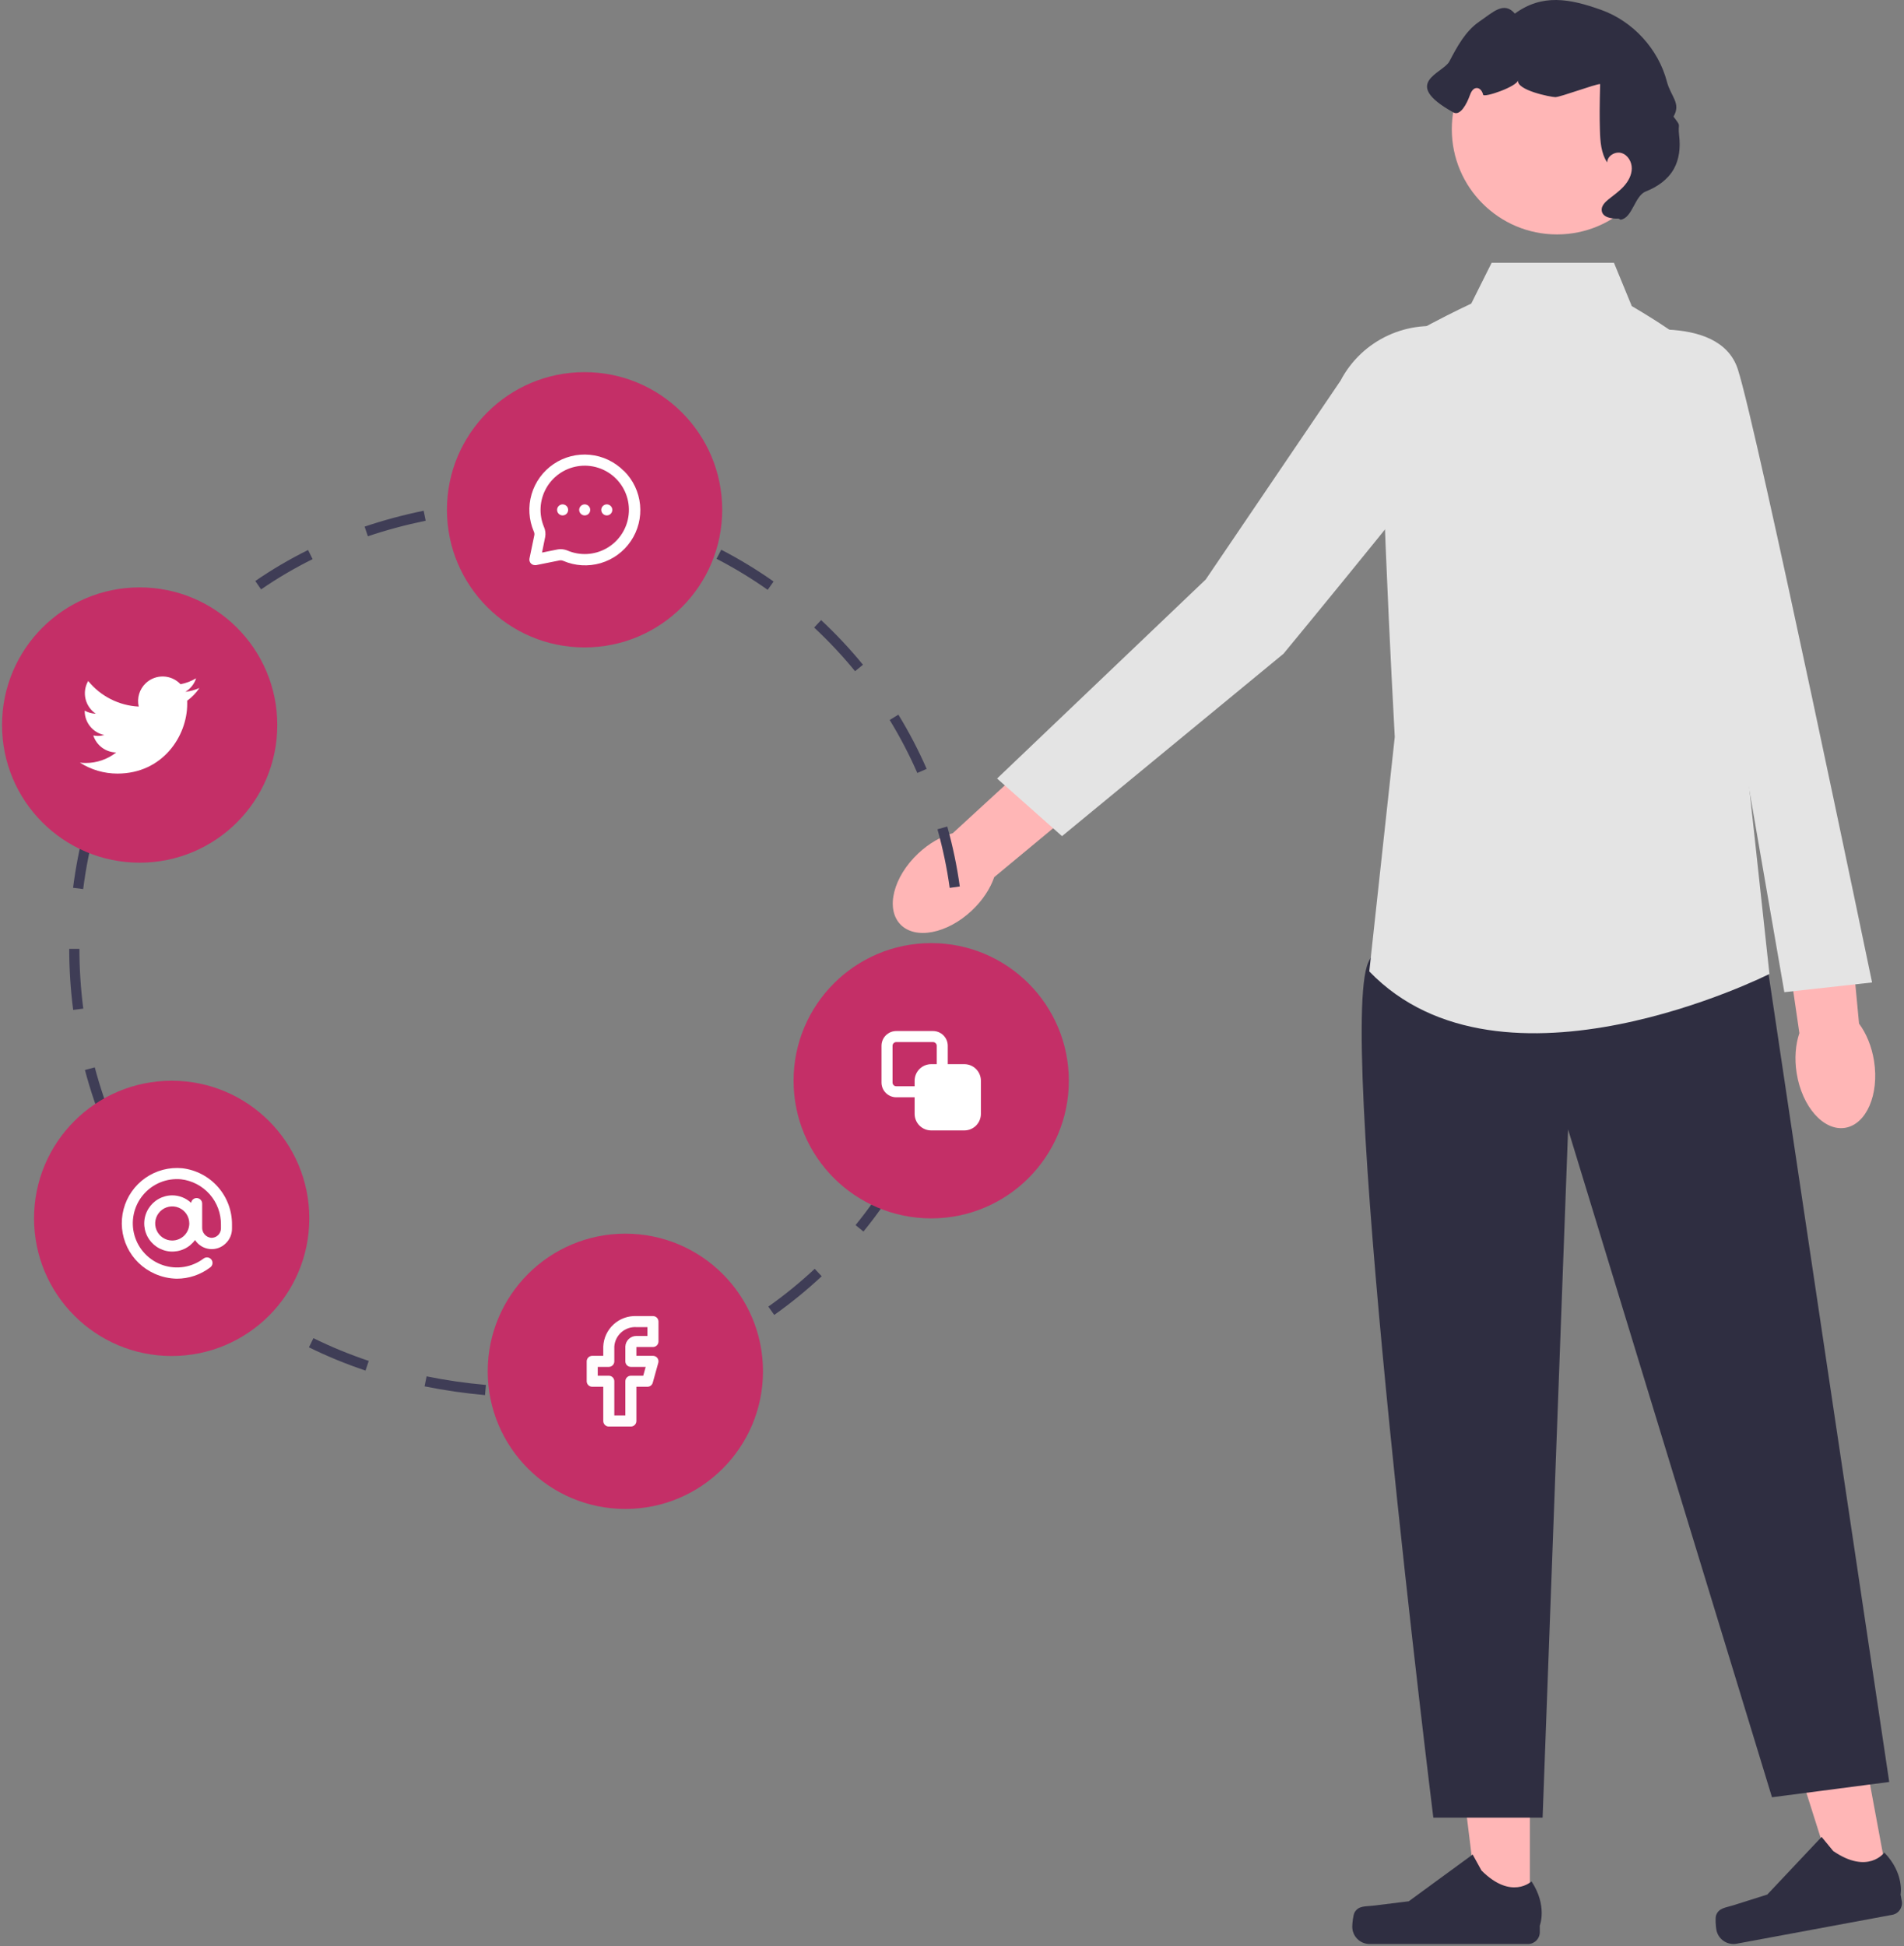 <svg width="272" height="278" viewBox="0 0 272 278" fill="none" xmlns="http://www.w3.org/2000/svg">
<rect x="0" y="0" width="272" height="278" fill="#808080" stroke="none"/>
<path d="M138.837 130.067C135.303 133.396 130.72 134.273 128.602 132.024C126.483 129.774 127.63 125.252 131.164 121.922C132.711 120.465 134.459 119.478 136.113 119.017L151.266 105.096L157.647 112.345L142.032 125.299C141.474 126.923 140.384 128.609 138.837 130.067Z" fill="#FFB6B6"/>
<path d="M218.553 273.326L211.248 273.325L207.773 245.15L218.554 245.151L218.553 273.326Z" fill="#FFB6B6"/>
<path d="M193.527 273.159C193.299 273.542 193.179 274.778 193.179 275.224C193.179 276.593 194.289 277.703 195.658 277.703H218.279C219.213 277.703 219.971 276.946 219.971 276.012V275.07C219.971 275.07 221.09 272.239 218.786 268.751C218.786 268.751 215.922 271.482 211.644 267.204L210.382 264.918L201.248 271.598L196.186 272.221C195.078 272.357 194.096 272.2 193.527 273.159Z" fill="#2F2E41"/>
<path d="M269.797 269.176L262.615 270.509L254.054 243.442L264.654 241.475L269.797 269.176Z" fill="#FFB6B6"/>
<path d="M245.162 273.581C245.008 273.999 245.116 275.236 245.197 275.674C245.447 277.02 246.741 277.909 248.087 277.659L270.328 273.528C271.246 273.358 271.852 272.475 271.682 271.557L271.51 270.631C271.51 270.631 272.093 267.643 269.191 264.634C269.191 264.634 266.875 267.843 261.887 264.417L260.229 262.4L252.469 270.635L247.605 272.173C246.541 272.509 245.547 272.533 245.162 273.581Z" fill="#2F2E41"/>
<path d="M251.898 134.088L269.89 254.552L253.141 256.736L224.013 161.34L220.371 259.649H204.761C204.761 259.649 191.277 151.145 195.265 138.037C199.253 124.93 251.898 134.088 251.898 134.088Z" fill="#2F2E41"/>
<path d="M213.089 37.543H230.567L233.115 43.733C233.115 43.733 243.31 49.559 243.31 51.743C243.31 53.928 249.5 108.908 249.5 108.908L252.777 139.129C252.777 139.129 214.546 158.426 195.612 138.765L199.253 105.267C199.253 105.267 196.341 52.836 197.797 50.651C199.253 48.466 210.177 43.369 210.177 43.369L213.089 37.543Z" fill="#E4E4E4"/>
<path d="M207.623 46.936C207.623 46.936 212.949 54.985 211.268 58.296C209.588 61.607 183.36 93.384 183.36 93.384L151.716 119.444L142.44 111.213L172.247 82.779L191.506 54.376C194.571 48.529 201.185 45.476 207.623 46.936Z" fill="#E4E4E4"/>
<path d="M267.719 151.551C268.48 156.347 266.622 160.627 263.571 161.111C260.519 161.595 257.428 158.1 256.667 153.304C256.334 151.205 256.503 149.205 257.054 147.578L254.085 127.217L263.67 126.027L265.579 146.226C266.606 147.602 267.386 149.452 267.719 151.551Z" fill="#FFB6B6"/>
<path d="M230.441 47.73C230.441 47.73 245.512 44.357 248.25 52.714C250.987 61.071 267.44 140.344 267.44 140.344L254.907 141.732L245.495 87.422L230.441 47.73Z" fill="#E4E4E4"/>
<path d="M222.427 33.488C230.726 33.488 237.453 26.76 237.453 18.462C237.453 10.163 230.726 3.436 222.427 3.436C214.129 3.436 207.401 10.163 207.401 18.462C207.401 26.76 214.129 33.488 222.427 33.488Z" fill="#FFB6B6"/>
<path d="M231.218 31.221C230.255 31.268 228.983 31.084 228.822 30.133C228.708 29.462 229.274 28.884 229.806 28.46C230.549 27.87 231.332 27.319 231.97 26.617C232.608 25.915 233.099 25.026 233.111 24.078C233.123 23.129 232.558 22.139 231.65 21.863C230.743 21.587 229.61 22.262 229.597 23.211C228.722 21.882 228.606 20.207 228.56 18.617C228.533 17.686 228.521 16.755 228.524 15.824C228.528 14.552 228.561 13.28 228.593 12.009C227.967 11.976 222.92 13.875 222.192 13.875C221.565 13.875 216.534 12.876 216.869 11.443C216.77 12.359 211.97 14.009 211.872 13.53C211.774 13.05 211.416 12.544 210.928 12.573C210.413 12.603 210.133 13.174 209.96 13.66C209.573 14.745 208.634 16.62 207.628 16.06C200.011 11.818 206.152 10.497 207.055 8.772C208.164 6.651 209.347 4.445 211.321 3.092C213.295 1.739 214.853 0.124 216.408 1.943C220.309 -0.901 224.179 -0.215 228.725 1.407C233.272 3.028 236.909 6.995 238.13 11.665C238.69 13.806 240.19 14.745 239.072 16.655C240.304 18.307 239.637 17.372 239.88 19.418C240.072 21.032 239.911 22.736 239.111 24.151C238.256 25.662 236.742 26.713 235.124 27.344C233.506 27.974 233.226 31.139 231.508 31.387" fill="#2F2E41"/>
<path d="M78.04 199.419L77.942 197.965C80.782 197.772 83.631 197.383 86.408 196.808L86.703 198.235C83.861 198.823 80.947 199.221 78.04 199.419ZM69.287 199.289C66.349 199.025 63.444 198.604 60.654 198.038L60.943 196.61C63.681 197.166 66.533 197.579 69.418 197.838L69.287 199.289ZM95.124 195.876L94.635 194.504C97.312 193.552 99.948 192.404 102.471 191.093L103.142 192.386C100.561 193.727 97.863 194.901 95.124 195.876ZM52.216 195.785C49.426 194.849 46.706 193.732 44.133 192.462L44.776 191.157C47.292 192.396 49.951 193.489 52.679 194.404L52.216 195.785ZM36.582 188.05C34.178 186.401 31.878 184.564 29.748 182.587L30.738 181.519C32.816 183.447 35.06 185.24 37.405 186.848L36.582 188.05ZM110.605 187.836L109.763 186.647C112.083 185.006 114.312 183.19 116.388 181.25L117.382 182.313C115.258 184.298 112.978 186.156 110.605 187.836ZM23.785 176.173C21.973 173.911 20.303 171.486 18.821 168.964L20.077 168.226C21.523 170.688 23.153 173.055 24.922 175.262L23.785 176.173ZM123.351 175.925L122.222 175.004C124.019 172.798 125.679 170.449 127.157 168.024L128.4 168.782C126.889 171.263 125.19 173.666 123.351 175.925ZM14.926 161.132C13.82 158.461 12.88 155.673 12.133 152.846L13.541 152.473C14.272 155.238 15.191 157.964 16.271 160.574L14.926 161.132ZM132.43 161.018L131.095 160.436C132.229 157.831 133.192 155.12 133.958 152.379L135.36 152.772C134.576 155.576 133.591 158.351 132.43 161.018ZM10.453 144.266C10.08 141.388 9.89 138.453 9.888 135.543L11.344 135.542C11.347 138.39 11.533 141.263 11.897 144.079L10.453 144.266ZM137.13 144.208L135.687 144.012C136.069 141.205 136.263 138.336 136.263 135.485L136.262 135.354H137.719L137.719 135.48C137.719 138.402 137.521 141.336 137.13 144.208ZM11.882 127.004L10.437 126.819C10.807 123.926 11.367 121.038 12.102 118.237L13.511 118.607C12.792 121.347 12.244 124.172 11.882 127.004ZM135.67 126.83C135.28 124.012 134.692 121.198 133.923 118.465L135.325 118.071C136.113 120.867 136.714 123.747 137.113 126.631L135.67 126.83ZM16.226 110.502L14.88 109.947C15.993 107.242 17.299 104.606 18.758 102.112L20.015 102.847C18.589 105.284 17.314 107.859 16.226 110.502ZM131.045 110.419C129.909 107.821 128.58 105.274 127.097 102.848L128.339 102.088C129.858 104.57 131.217 107.177 132.38 109.836L131.045 110.419ZM122.152 95.881C120.354 93.681 118.388 91.583 116.307 89.646L117.3 88.58C119.429 90.562 121.441 92.709 123.28 94.959L122.152 95.881ZM24.844 95.804L23.706 94.896C25.525 92.615 27.525 90.455 29.649 88.475L30.642 89.54C28.57 91.472 26.619 93.579 24.844 95.804ZM109.671 84.258C107.345 82.619 104.886 81.126 102.364 79.822L103.033 78.528C105.614 79.863 108.13 81.39 110.511 83.068L109.671 84.258ZM37.297 84.196L36.47 82.997C38.849 81.358 41.386 79.868 44.011 78.567L44.658 79.872C42.095 81.142 39.618 82.597 37.297 84.196ZM52.554 76.607L52.088 75.227C54.793 74.315 57.63 73.552 60.522 72.959L60.814 74.386C57.981 74.966 55.202 75.714 52.554 76.607ZM94.518 76.424C91.839 75.477 89.067 74.707 86.279 74.135L86.572 72.709C89.425 73.294 92.262 74.082 95.004 75.051L94.518 76.424ZM69.287 73.144L69.153 71.694C70.611 71.56 72.11 71.462 73.608 71.403C75.025 71.386 76.494 71.449 77.906 71.542L77.811 72.996C76.43 72.905 75.026 72.859 73.637 72.859C72.193 72.916 70.719 73.013 69.287 73.144Z" fill="#3F3D56"/>
<path d="M24.525 193.704C35.384 193.704 44.187 184.902 44.187 174.043C44.187 163.184 35.384 154.381 24.525 154.381C13.666 154.381 4.863 163.184 4.863 174.043C4.863 184.902 13.666 193.704 24.525 193.704Z" fill="#C42F67"/>
<path d="M83.51 92.484C94.369 92.484 103.172 83.681 103.172 72.822C103.172 61.963 94.369 53.16 83.51 53.16C72.651 53.16 63.848 61.963 63.848 72.822C63.848 83.681 72.651 92.484 83.51 92.484Z" fill="#C42F67"/>
<path d="M19.951 123.232C30.81 123.232 39.613 114.429 39.613 103.57C39.613 92.711 30.81 83.908 19.951 83.908C9.092 83.908 0.29 92.711 0.29 103.57C0.29 114.429 9.092 123.232 19.951 123.232Z" fill="#C42F67"/>
<path d="M16.778 110.506C23.221 110.506 26.745 105.168 26.745 100.547C26.745 100.398 26.745 100.246 26.738 100.097C27.424 99.6 28.017 98.985 28.487 98.281C27.846 98.563 27.167 98.75 26.472 98.834C27.204 98.396 27.753 97.707 28.015 96.895C27.327 97.302 26.574 97.589 25.789 97.741C24.463 96.329 22.244 96.26 20.833 97.585C19.921 98.441 19.535 99.718 19.818 100.935C17.001 100.794 14.377 99.464 12.598 97.277C11.671 98.878 12.146 100.924 13.684 101.952C13.129 101.933 12.585 101.784 12.098 101.517V101.565C12.1 103.231 13.274 104.666 14.907 104.999C14.606 105.081 14.295 105.123 13.984 105.121C13.764 105.122 13.544 105.102 13.329 105.06C13.787 106.487 15.103 107.463 16.601 107.49C15.36 108.465 13.826 108.994 12.248 108.991C11.97 108.992 11.692 108.976 11.415 108.943C13.018 109.965 14.878 110.507 16.778 110.506Z" fill="white"/>
<path d="M89.336 215.552C100.195 215.552 108.998 206.749 108.998 195.89C108.998 185.031 100.195 176.229 89.336 176.229C78.477 176.229 69.674 185.031 69.674 195.89C69.674 206.749 78.477 215.552 89.336 215.552Z" fill="#C42F67"/>
<path d="M133.028 174.044C143.887 174.044 152.69 165.241 152.69 154.382C152.69 143.524 143.887 134.721 133.028 134.721C122.169 134.721 113.367 143.524 113.367 154.382C113.367 165.241 122.169 174.044 133.028 174.044Z" fill="#C42F67"/>
<path d="M83.529 73.627C83.965 73.627 84.318 73.273 84.318 72.838C84.318 72.402 83.965 72.049 83.529 72.049C83.094 72.049 82.74 72.402 82.74 72.838C82.74 73.273 83.094 73.627 83.529 73.627Z" fill="white"/>
<path d="M86.685 73.627C87.12 73.627 87.474 73.273 87.474 72.838C87.474 72.402 87.12 72.049 86.685 72.049C86.249 72.049 85.896 72.402 85.896 72.838C85.896 73.273 86.249 73.627 86.685 73.627Z" fill="white"/>
<path d="M80.374 73.627C80.809 73.627 81.163 73.273 81.163 72.838C81.163 72.402 80.809 72.049 80.374 72.049C79.938 72.049 79.585 72.402 79.585 72.838C79.585 73.273 79.938 73.627 80.374 73.627Z" fill="white"/>
<path d="M89.107 67.26C87.812 65.958 86.104 65.147 84.276 64.969C82.448 64.791 80.615 65.256 79.094 66.284C77.572 67.312 76.456 68.839 75.94 70.602C75.423 72.364 75.538 74.251 76.263 75.938C76.339 76.095 76.364 76.272 76.334 76.443L75.64 79.78C75.613 79.908 75.619 80.041 75.656 80.166C75.693 80.291 75.761 80.406 75.853 80.498C75.929 80.573 76.019 80.632 76.118 80.671C76.217 80.711 76.323 80.73 76.429 80.727H76.587L79.963 80.049C80.135 80.028 80.309 80.052 80.468 80.12C82.155 80.845 84.043 80.96 85.805 80.443C87.567 79.927 89.094 78.811 90.123 77.289C91.151 75.768 91.616 73.935 91.438 72.107C91.259 70.279 90.449 68.571 89.146 67.276L89.107 67.26ZM89.761 73.856C89.607 74.798 89.241 75.692 88.691 76.472C88.141 77.252 87.422 77.898 86.586 78.359C85.751 78.821 84.822 79.087 83.869 79.138C82.915 79.189 81.963 79.023 81.084 78.652C80.772 78.519 80.436 78.45 80.097 78.447C79.949 78.448 79.802 78.461 79.656 78.487L77.431 78.936L77.881 76.712C77.97 76.23 77.912 75.732 77.715 75.284C77.344 74.404 77.178 73.452 77.229 72.499C77.28 71.545 77.546 70.616 78.008 69.781C78.469 68.945 79.115 68.226 79.895 67.676C80.675 67.126 81.57 66.76 82.511 66.606C83.5 66.443 84.513 66.519 85.467 66.826C86.421 67.133 87.288 67.662 87.996 68.371C88.705 69.079 89.234 69.946 89.541 70.9C89.848 71.854 89.924 72.867 89.761 73.856Z" fill="white"/>
<path d="M26.041 166.882C24.176 166.703 22.308 167.193 20.771 168.266C19.235 169.339 18.13 170.924 17.656 172.737C17.181 174.55 17.367 176.472 18.181 178.161C18.995 179.849 20.383 181.192 22.097 181.95C23.09 182.399 24.163 182.64 25.253 182.66C26.987 182.66 28.672 182.089 30.049 181.035C30.215 180.908 30.324 180.721 30.352 180.513C30.381 180.306 30.325 180.097 30.199 179.93C30.136 179.847 30.058 179.777 29.967 179.724C29.877 179.671 29.778 179.637 29.674 179.623C29.571 179.609 29.465 179.616 29.365 179.643C29.264 179.67 29.169 179.717 29.087 179.78C28.268 180.398 27.312 180.808 26.3 180.973C25.288 181.138 24.251 181.055 23.279 180.729C22.306 180.403 21.428 179.846 20.72 179.104C20.011 178.363 19.494 177.46 19.213 176.474C18.932 175.488 18.896 174.448 19.107 173.445C19.318 172.442 19.77 171.505 20.425 170.716C21.079 169.926 21.916 169.308 22.863 168.915C23.81 168.522 24.839 168.366 25.86 168.46C27.445 168.643 28.905 169.408 29.959 170.605C31.012 171.803 31.584 173.349 31.564 174.944V175.481C31.563 175.662 31.526 175.841 31.454 176.008C31.382 176.174 31.278 176.324 31.146 176.45C31.015 176.575 30.86 176.672 30.691 176.736C30.521 176.8 30.341 176.829 30.16 176.822C29.798 176.782 29.466 176.607 29.229 176.332C28.991 176.057 28.867 175.702 28.881 175.339V171.931C28.881 171.722 28.798 171.521 28.651 171.373C28.503 171.225 28.302 171.142 28.093 171.142C27.9 171.14 27.713 171.209 27.568 171.336C27.423 171.462 27.329 171.637 27.304 171.828C26.57 171.137 25.598 170.753 24.59 170.755C23.904 170.76 23.232 170.941 22.636 171.28C22.04 171.618 21.541 172.104 21.186 172.69C20.83 173.276 20.631 173.944 20.607 174.629C20.583 175.314 20.734 175.994 21.047 176.603C21.36 177.213 21.824 177.733 22.394 178.113C22.965 178.493 23.623 178.72 24.306 178.774C24.99 178.827 25.675 178.705 26.298 178.419C26.921 178.132 27.46 177.691 27.864 177.138C28.093 177.492 28.398 177.791 28.757 178.012C29.116 178.234 29.519 178.373 29.939 178.419C30.358 178.465 30.782 178.417 31.181 178.279C31.579 178.14 31.942 177.915 32.242 177.619C32.531 177.344 32.761 177.012 32.915 176.644C33.07 176.276 33.147 175.88 33.142 175.481V174.944C33.159 172.962 32.444 171.043 31.134 169.555C29.824 168.067 28.01 167.115 26.041 166.882ZM24.606 177.209C24.124 177.209 23.652 177.066 23.251 176.798C22.851 176.53 22.538 176.149 22.354 175.704C22.169 175.258 22.121 174.768 22.215 174.295C22.309 173.822 22.541 173.388 22.882 173.047C23.223 172.706 23.657 172.474 24.13 172.38C24.603 172.286 25.093 172.334 25.539 172.519C25.984 172.703 26.365 173.016 26.633 173.417C26.9 173.817 27.043 174.289 27.043 174.771C27.041 175.417 26.784 176.036 26.327 176.492C25.87 176.949 25.252 177.206 24.606 177.209Z" fill="white"/>
<path d="M90.125 203.778H86.97C86.76 203.778 86.56 203.695 86.412 203.547C86.264 203.399 86.181 203.198 86.181 202.989V198.098H84.603C84.394 198.098 84.193 198.015 84.045 197.867C83.897 197.719 83.814 197.518 83.814 197.309V194.469C83.814 194.26 83.897 194.059 84.045 193.911C84.193 193.763 84.394 193.68 84.603 193.68H86.181V192.339C86.236 191.137 86.765 190.006 87.652 189.193C88.539 188.379 89.712 187.951 90.914 188H93.281C93.49 188 93.691 188.083 93.839 188.231C93.987 188.379 94.07 188.58 94.07 188.789V191.629C94.07 191.838 93.987 192.039 93.839 192.187C93.691 192.335 93.49 192.418 93.281 192.418H90.914V193.68H93.281C93.403 193.679 93.523 193.706 93.632 193.76C93.742 193.813 93.838 193.891 93.912 193.988C93.986 194.086 94.035 194.199 94.057 194.32C94.079 194.44 94.073 194.564 94.038 194.682L93.249 197.522C93.202 197.693 93.098 197.842 92.955 197.947C92.812 198.051 92.638 198.104 92.46 198.098H90.914V202.989C90.914 203.198 90.831 203.399 90.683 203.547C90.535 203.695 90.335 203.778 90.125 203.778ZM87.759 202.2H89.336V197.309C89.336 197.1 89.419 196.899 89.567 196.751C89.715 196.603 89.916 196.52 90.125 196.52H91.892L92.24 195.258H90.125C89.916 195.258 89.715 195.175 89.567 195.027C89.419 194.879 89.336 194.678 89.336 194.469V192.339C89.357 191.934 89.532 191.553 89.826 191.274C90.119 190.995 90.509 190.839 90.914 190.84H92.492V189.578H90.914C90.131 189.53 89.36 189.793 88.769 190.31C88.178 190.827 87.815 191.556 87.759 192.339V194.469C87.759 194.678 87.675 194.879 87.528 195.027C87.38 195.175 87.179 195.258 86.97 195.258H85.392V196.52H86.97C87.179 196.52 87.38 196.603 87.528 196.751C87.675 196.899 87.759 197.1 87.759 197.309V202.2Z" fill="#FFFDFD"/>
<path d="M137.762 152.015H135.395V149.388C135.393 148.83 135.171 148.295 134.776 147.9C134.382 147.506 133.847 147.283 133.289 147.281H128.035C127.477 147.283 126.942 147.506 126.548 147.9C126.153 148.295 125.931 148.83 125.929 149.388V154.642C125.931 155.2 126.153 155.734 126.548 156.129C126.942 156.523 127.477 156.746 128.035 156.748H130.662V159.115C130.662 159.742 130.911 160.344 131.355 160.788C131.799 161.232 132.401 161.481 133.029 161.481H137.762C138.39 161.481 138.992 161.232 139.436 160.788C139.879 160.344 140.129 159.742 140.129 159.115V154.381C140.129 153.754 139.879 153.152 139.436 152.708C138.992 152.264 138.39 152.015 137.762 152.015ZM130.662 154.381V155.17H128.035C127.895 155.17 127.76 155.115 127.661 155.015C127.562 154.916 127.506 154.782 127.506 154.642V149.388C127.506 149.247 127.562 149.113 127.661 149.014C127.76 148.915 127.895 148.859 128.035 148.859H133.289C133.429 148.859 133.564 148.915 133.663 149.014C133.762 149.113 133.818 149.247 133.818 149.388V152.015H133.029C132.401 152.015 131.799 152.264 131.355 152.708C130.911 153.152 130.662 153.754 130.662 154.381Z" fill="white"/>
</svg>
